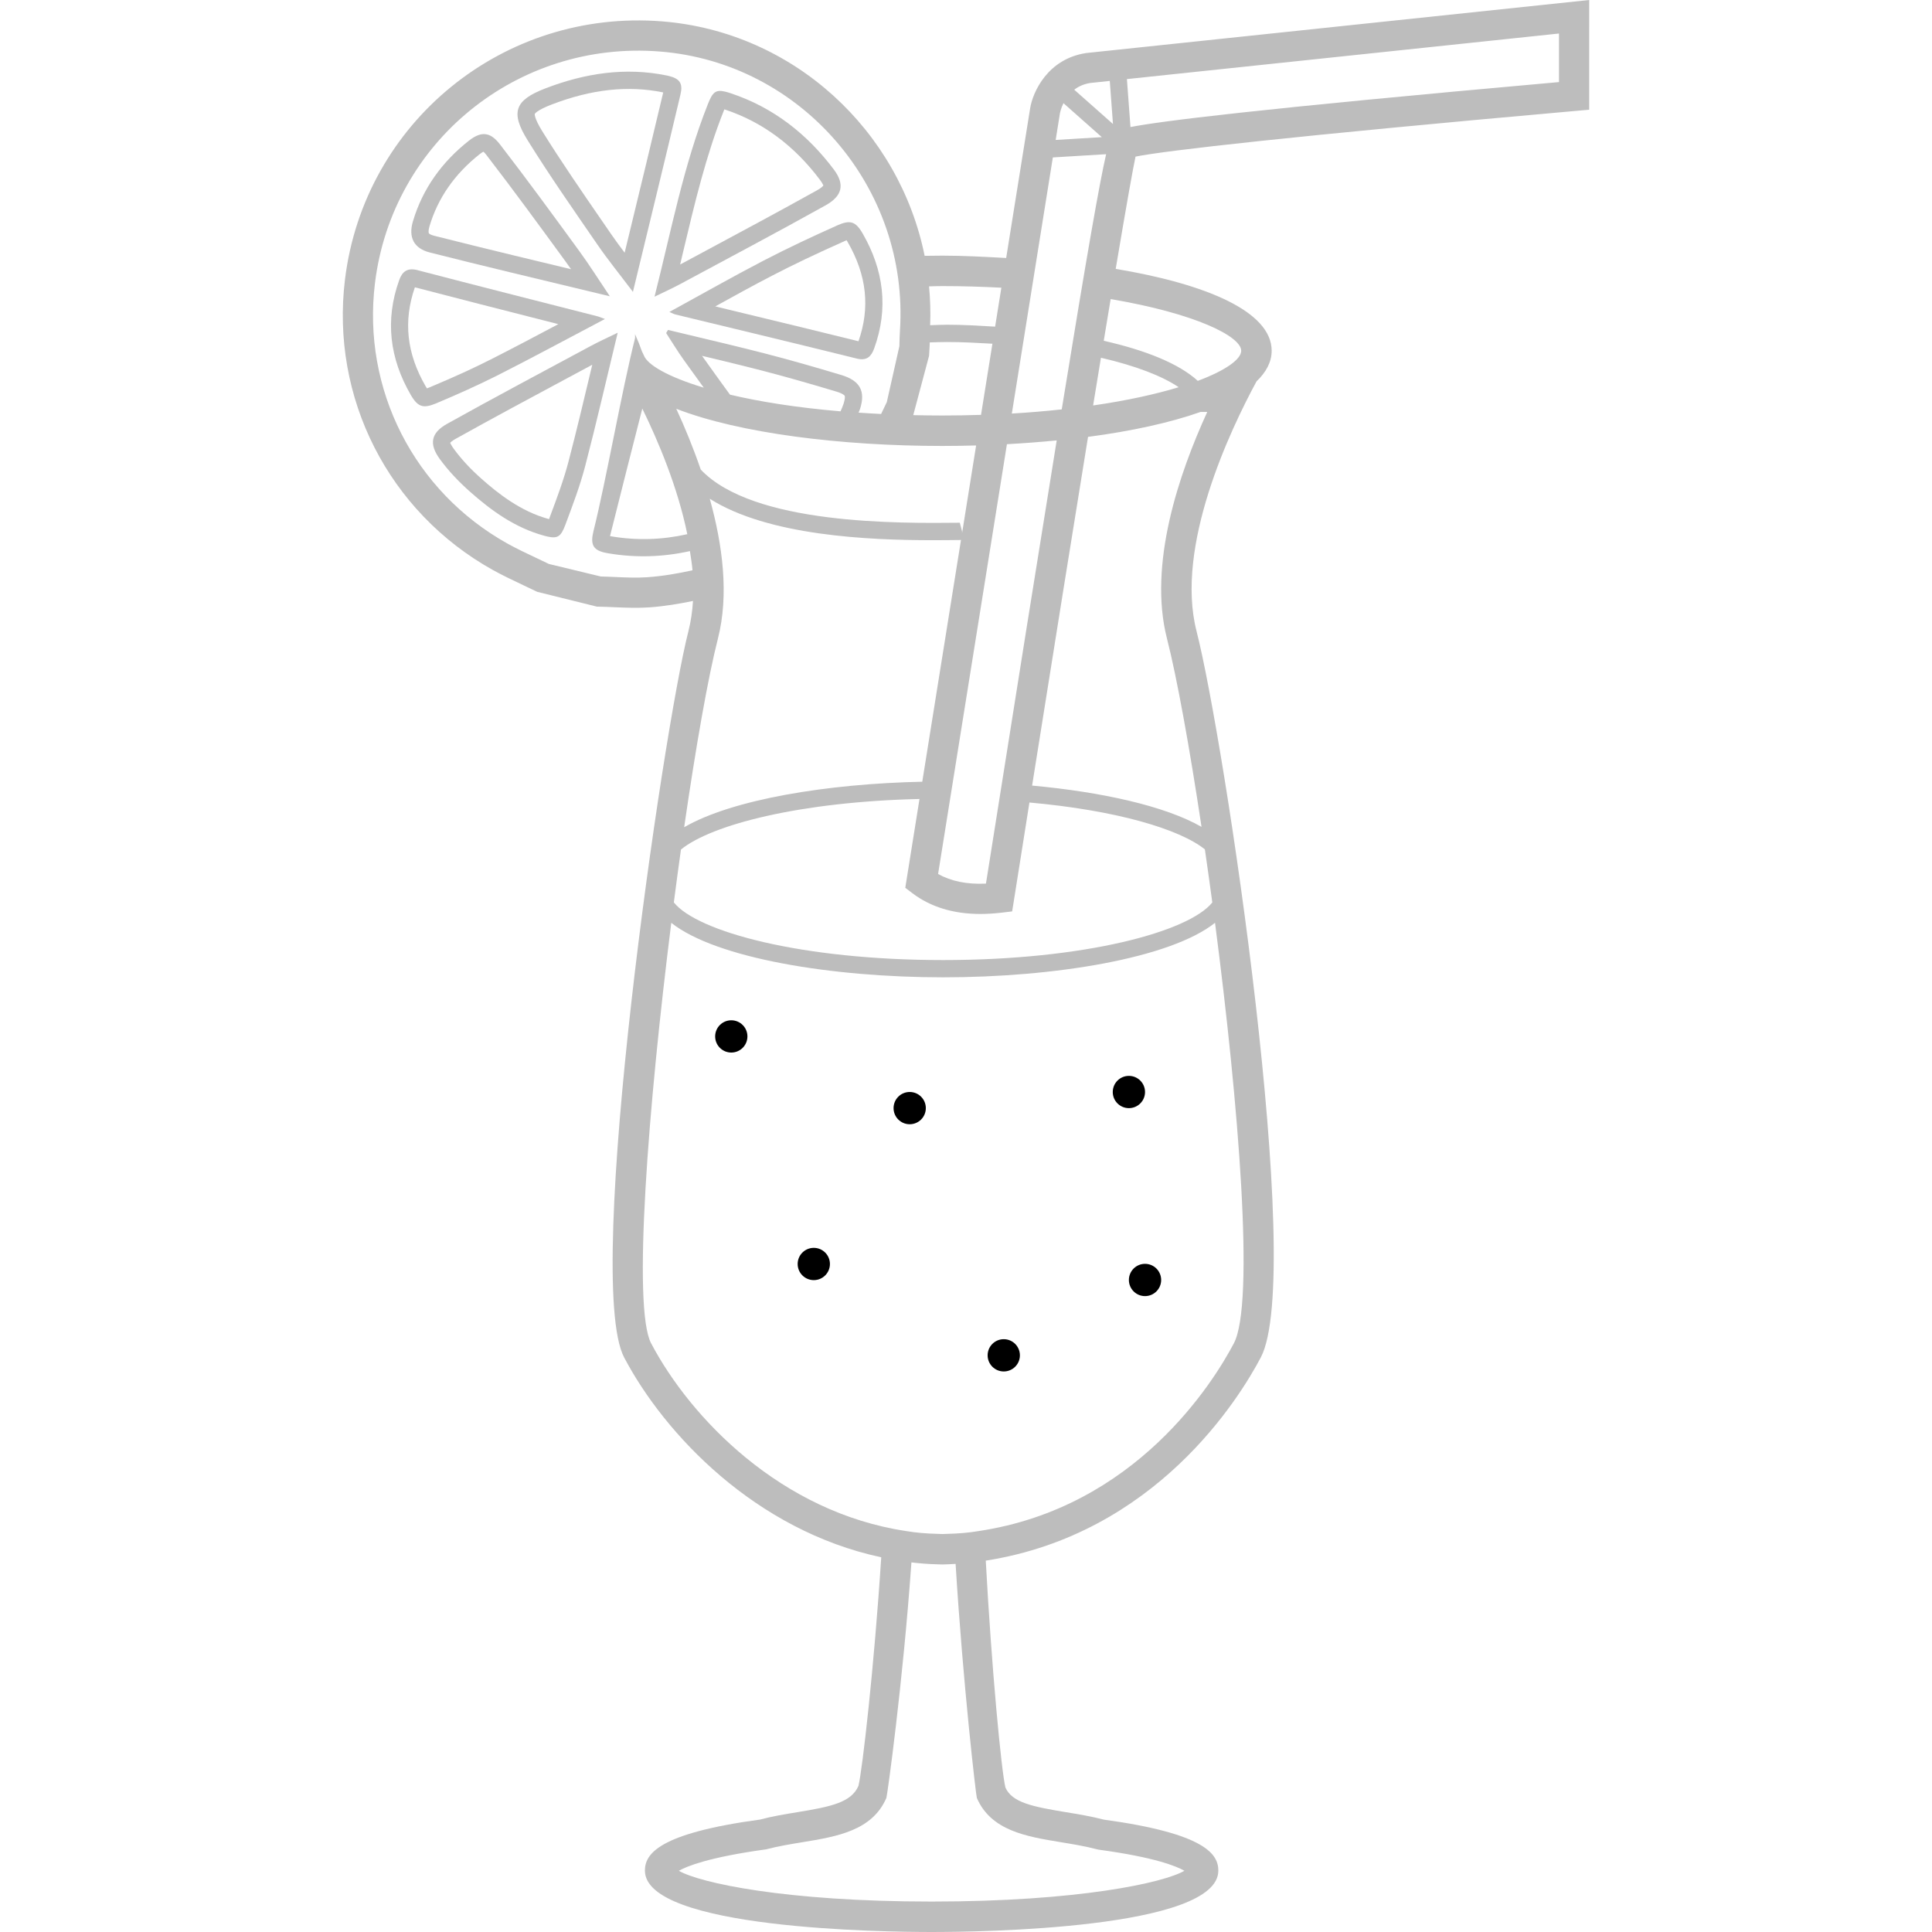 <?xml version="1.0" encoding="iso-8859-1"?>
<!-- Generator: Adobe Illustrator 19.0.0, SVG Export Plug-In . SVG Version: 6.00 Build 0)  -->
<svg version="1.1" id="Layer_1" xmlns="http://www.w3.org/2000/svg" xmlns:xlink="http://www.w3.org/1999/xlink" x="0px" y="0px"
	 viewBox="0 0 253.84 253.84" style="enable-background:new 0 0 253.84 253.84;" xml:space="preserve">
<g>
	<g>
		<g>
			<path style="fill:#BDBDBD" d="M78.466,32.096c1.392,2.028,2.948,3.94,4.692,6.252c2.16-8.936,4.24-17.428,6.248-25.936
				c0.34-1.44-0.08-2.08-1.548-2.436c-0.08-0.02-0.16-0.036-0.248-0.056c-5.484-1.128-10.812-0.28-15.94,1.688
				c-4.06,1.556-4.632,3.148-2.336,6.84C72.222,23.1,75.366,27.588,78.466,32.096z M70.258,14.976
				c0.012-0.02,0.24-0.484,2.224-1.244c5.252-2.016,10.048-2.536,14.656-1.588c-1.472,6.236-2.984,12.464-4.536,18.868L82.07,33.2
				c-0.612-0.804-1.192-1.596-1.74-2.388l-1.288-1.872c-2.616-3.796-5.324-7.724-7.784-11.68
				C70.162,15.496,70.258,14.976,70.258,14.976z"/>
			<path style="fill:#BDBDBD" d="M89.258,37.384c6.412-3.448,12.844-6.856,19.204-10.4c2.208-1.232,2.572-2.736,1.096-4.708
				c-3.496-4.656-7.944-8.156-13.532-10.016c-0.272-0.092-0.516-0.164-0.732-0.216c-1.304-0.316-1.684,0.104-2.304,1.676
				c-3.184,8.04-4.784,16.516-6.992,25.26C87.318,38.336,88.306,37.892,89.258,37.384z M89.738,33.16
				c1.548-6.52,3.008-12.676,5.356-18.604c0.028-0.068,0.052-0.132,0.076-0.188c0.044,0.016,0.088,0.028,0.136,0.044
				c4.876,1.624,9.06,4.728,12.432,9.224c0.356,0.472,0.42,0.72,0.444,0.732c-0.04,0.06-0.22,0.292-0.828,0.632
				c-4.876,2.716-9.884,5.4-14.728,8l-3.264,1.752C89.486,34.22,89.614,33.692,89.738,33.16z"/>
			<path style="fill:#BDBDBD" d="M77.57,45.48c-6.288,3.384-12.596,6.728-18.832,10.208c-2.116,1.18-2.4,2.64-0.96,4.616
				c1.136,1.56,2.504,2.996,3.952,4.28c2.856,2.536,5.952,4.756,9.716,5.788c0.12,0.032,0.236,0.064,0.348,0.092
				c1.46,0.352,1.896,0.072,2.488-1.516c0.948-2.536,1.916-5.08,2.6-7.696c1.5-5.748,2.824-11.54,4.276-17.536
				C79.862,44.348,78.694,44.872,77.57,45.48z M74.686,60.676c-0.616,2.352-1.504,4.736-2.368,7.04l-0.16,0.432
				c-0.008,0.02-0.012,0.036-0.02,0.056l-0.092-0.024c-3.648-1-6.624-3.356-8.808-5.296c-1.448-1.284-2.664-2.604-3.624-3.92
				c-0.36-0.492-0.436-0.756-0.468-0.776c0.048-0.064,0.22-0.252,0.7-0.52c4.904-2.736,9.944-5.44,14.816-8.052l3.152-1.692
				l-0.112,0.472C76.694,52.628,75.742,56.632,74.686,60.676z"/>
			<path style="fill:#BDBDBD" d="M65.49,49.256c4.58-2.324,9.1-4.768,13.992-7.344c-0.592-0.22-0.756-0.296-0.928-0.34
				c-7.9-2.02-15.804-4.012-23.692-6.076c-0.024-0.008-0.048-0.012-0.072-0.02c-1.296-0.312-1.948,0.228-2.336,1.316
				c-1.892,5.264-1.256,10.308,1.516,15.092c0.496,0.856,0.928,1.316,1.484,1.452c0.484,0.116,1.06-0.012,1.856-0.344
				C60.07,51.832,62.814,50.608,65.49,49.256z M56.094,51.028c-0.048-0.072-0.104-0.164-0.172-0.28
				c-2.492-4.304-2.952-8.556-1.412-13c5.656,1.48,11.32,2.92,16.984,4.364l1.864,0.476c-3.02,1.604-5.944,3.152-8.9,4.648
				c-2.336,1.184-4.888,2.348-8.036,3.664C56.29,50.952,56.178,50.996,56.094,51.028z"/>
			<path style="fill:#BDBDBD" d="M100.354,34.224c-4.092,2.128-8.104,4.408-12.408,6.764c0.492,0.212,0.612,0.284,0.74,0.316
				c1.068,0.26,2.14,0.52,3.208,0.776c2.276,0.552,4.548,1.1,6.824,1.648c4.628,1.12,9.256,2.244,13.876,3.388
				c0.008,0,0.012,0.004,0.02,0.004c1.312,0.316,1.876-0.332,2.24-1.336c1.912-5.264,1.252-10.304-1.504-15.092
				c-0.492-0.856-0.924-1.324-1.48-1.456c-0.484-0.116-1.06,0.02-1.852,0.372C106.762,31.064,103.522,32.58,100.354,34.224z
				 M111.23,31.564c0.044,0.068,0.1,0.156,0.16,0.264c2.492,4.336,2.952,8.592,1.404,13.008c-4.508-1.116-9.024-2.216-13.54-3.304
				l-3.412-0.824l-1.864-0.452c2.5-1.384,4.948-2.728,7.424-4.016c2.772-1.44,5.804-2.888,9.544-4.552
				C111.058,31.632,111.154,31.596,111.23,31.564z"/>
			<path style="fill:#BDBDBD" d="M56.466,33.172c3.512,0.892,7.032,1.752,10.588,2.612c4.288,1.036,8.628,2.072,13.072,3.144
				c-1.488-2.208-2.7-4.148-4.048-5.988c-3.424-4.692-6.848-9.384-10.396-13.98c-0.564-0.728-1.108-1.156-1.68-1.292
				c-0.728-0.176-1.496,0.108-2.4,0.82c-3.516,2.772-6.072,6.284-7.352,10.604C53.634,31.176,54.37,32.64,56.466,33.172z
				 M56.43,29.732c1.096-3.7,3.312-6.884,6.584-9.468c0.24-0.188,0.404-0.288,0.504-0.336c0.08,0.072,0.208,0.196,0.376,0.416
				c3.512,4.556,6.972,9.296,10.36,13.936c0.264,0.36,0.52,0.724,0.776,1.092l-1.024-0.248l-6.412-1.544
				c-3.548-0.86-7.06-1.72-10.564-2.608c-0.476-0.12-0.652-0.272-0.68-0.32C56.31,30.592,56.258,30.308,56.43,29.732z"/>
			<path style="fill:#BDBDBD" d="M142.786,6.96l-0.088,0.012c-5.02,0.756-7.004,5.084-7.352,7.264l-3.148,19.66c-2.772-0.148-5.552-0.308-8.368-0.308
				c-0.78,0-1.564,0.012-2.344,0.024c-3.32-16.416-17.144-29.416-34.492-30.804c-20.836-1.652-39.14,13.244-41.668,33.908
				c-1.9,15.556,5.724,30.54,19.436,38.18c1.292,0.712,2.628,1.348,3.968,1.98l1.844,0.88l7.852,1.948l0.216,0.004
				c0.68,0.012,1.36,0.04,2.04,0.072c1.552,0.064,3.108,0.128,4.648,0.02c1.996-0.144,3.876-0.464,5.72-0.84
				c-0.084,1.364-0.276,2.692-0.6,3.968c-3.34,13.028-13.84,85.2-8.444,95.428c5.344,10.132,17.28,22.724,33.776,26.252
				c-0.92,14.312-2.476,27.944-2.992,30.032c-0.944,2.192-3.652,2.74-7.992,3.452c-1.68,0.272-3.432,0.568-4.916,0.972
				c-13.424,1.82-15.148,4.544-15.148,6.712c0,7.672,31.38,8.064,37.668,8.064c6.288,0,37.672-0.392,37.672-8.064
				c0-2.16-1.712-4.872-15.02-6.696c-1.688-0.436-3.396-0.72-5.036-0.988c-4.344-0.716-7.052-1.26-7.92-3.24
				c-0.536-2.24-1.816-15.62-2.58-29.804c22.316-3.496,33.296-21.3,36.136-26.7c5.8-11.02-4.796-81.192-8.444-95.424
				c-2.856-11.152,4.444-26.468,7.88-32.812c1.268-1.216,1.992-2.556,1.992-4.024c0-5.18-8.688-8.792-20.492-10.76
				c1.52-9.048,2.26-13.12,2.604-14.752c3.92-0.788,20.72-2.708,57.8-6l1.808-0.16V0L142.786,6.96z M143.246,10.904l2.564-0.272
				l0.42,5.66l-5.088-4.504C141.686,11.372,142.366,11.04,143.246,10.904z M139.266,14.868c0-0.02,0.112-0.6,0.46-1.312l5.04,4.464
				l-6.064,0.368L139.266,14.868z M138.33,20.684l7-0.424c-0.852,3.712-2.404,12.448-5.832,33.528
				c-2.064,0.224-4.236,0.412-6.556,0.548L138.33,20.684z M144.65,47.004c4.56,1.052,8.072,2.412,10.212,3.872
				c-2.972,0.904-6.728,1.744-11.24,2.396C143.99,51.044,144.33,48.956,144.65,47.004z M132.298,58.36
				c2.22-0.12,4.404-0.288,6.54-0.496c-2.264,13.972-5.264,32.78-9.296,58.232c-2.532,0.116-4.596-0.32-6.288-1.264L132.298,58.36z
				 M123.826,37.588c2.74,0,5.284,0.088,7.74,0.212l-0.82,5.116c-2.1-0.124-4.208-0.252-6.312-0.252c-0.74,0-1.48,0.044-2.224,0.064
				c0.068-1.724,0.012-3.428-0.144-5.104C122.646,37.608,123.218,37.588,123.826,37.588z M122.066,46.756l0.072-1.212
				c0.004-0.184,0.016-0.368,0.02-0.556c0.76-0.02,1.496-0.052,2.28-0.052c2.088,0,4.016,0.116,5.952,0.224l-1.496,9.348
				c-1.636,0.052-3.32,0.084-5.068,0.084c-1.316,0-2.584-0.02-3.836-0.048L122.066,46.756z M85.05,75.84
				c-1.392,0.096-2.796,0.036-4.2-0.028c-0.636-0.024-1.276-0.056-1.912-0.068l-6.824-1.648l-1.692-0.808
				c-1.26-0.592-2.516-1.188-3.732-1.86C54.398,64.576,47.558,51.14,49.266,37.196c2.268-18.544,18.7-31.908,37.412-30.428
				c18.636,1.456,32.812,17.944,31.56,36.724c-0.044,0.66-0.056,1.32-0.068,1.98l-1.656,7.364l-0.748,1.556
				c-1.016-0.048-1.996-0.112-2.964-0.176c0.068-0.164,0.144-0.324,0.2-0.496c0.756-2.364-0.052-3.724-2.452-4.444
				c-3.332-1-6.672-1.964-10.04-2.832c-1.68-0.432-3.364-0.848-5.052-1.256c-2.56-0.62-5.128-1.22-7.692-1.84
				c-0.08,0.136-0.164,0.272-0.244,0.412c0.776,1.188,1.512,2.408,2.336,3.56c0.864,1.208,1.74,2.408,2.608,3.616
				c-4.768-1.44-7.432-3.032-7.868-4.244c-0.472-0.876-0.232-0.704-1.16-2.784c0.004,0.128,0,0.348,0.004,0.508
				c-1.712,6.732-3.784,18.612-5.46,25.336c-0.428,1.724-0.104,2.476,1.42,2.844c0.144,0.036,0.296,0.064,0.46,0.092
				c3.688,0.632,7.284,0.496,10.784-0.28c0.128,0.844,0.272,1.684,0.34,2.52C89.09,75.344,87.142,75.692,85.05,75.84z
				 M110.842,53.032c-0.112,0.352-0.268,0.68-0.408,1.012c-5.804-0.492-10.652-1.276-14.524-2.192
				c-0.716-0.988-1.448-1.984-2.144-2.964l-1.528-2.136l2.684,0.644c1.676,0.404,3.352,0.82,5.02,1.248
				c2.92,0.752,5.988,1.62,9.956,2.808c0.92,0.276,1.084,0.544,1.084,0.544C111.014,52.056,111.054,52.368,110.842,53.032z
				 M90.302,70.184c-3.248,0.736-6.604,0.864-10.056,0.272c-0.032-0.004-0.064-0.012-0.096-0.016c0.012-0.044,0.02-0.088,0.032-0.14
				c1.384-5.544,2.796-11.08,4.208-16.62C86.514,58.024,89.038,64.012,90.302,70.184z M88.854,53.708
				c8.264,3.216,21.64,4.884,34.972,4.884c1.476,0,2.952-0.024,4.424-0.064l-1.844,11.52l-0.004-0.24l-0.296-1.128
				c-7.952,0.08-27.136,0.308-34.036-6.984C91.066,58.78,89.95,56.072,88.854,53.708z M94.322,83.92
				c1.48-5.78,0.62-12.324-1.068-18.392c7.64,4.864,20.84,5.448,29.284,5.448c1.388,0,2.636-0.016,3.724-0.028l-5.088,31.76
				c-12.472,0.264-24.964,2.316-31.284,5.98C91.43,98.068,93.034,88.952,94.322,83.92z M139.37,242.04
				c1.56,0.256,3.184,0.52,4.784,0.94l0.24,0.048c7.3,0.992,10.168,2.164,11.224,2.768c-2.744,1.584-13.944,4.044-33.216,4.044
				c-19.264,0-30.464-2.456-33.212-4.044c1.072-0.608,3.984-1.788,11.468-2.816c1.6-0.42,3.228-0.684,4.784-0.94
				c4.504-0.74,9.16-1.504,11.016-5.816c0.108-0.248,2.164-14.988,3.292-30.944c1.084,0.128,2.236,0.228,3.596,0.256l0.476,0.016
				l0.74-0.024c0.34-0.008,0.66-0.036,0.992-0.052c0.976,15.908,2.692,30.524,2.792,30.752
				C130.206,240.536,134.866,241.3,139.37,242.04z M162.114,176.492c-2.632,5.004-12.828,21.572-33.548,24.672
				c-1.24,0.212-2.612,0.332-4.084,0.364l-0.652,0.024l-0.652-0.024c-1.472-0.032-2.848-0.152-4.124-0.368
				c-16.428-2.46-28.32-14.828-33.508-24.672c-2.464-4.672-0.376-31.156,2.652-55.24c5.884,4.672,21.136,7.16,35.716,7.16
				c14.584,0,29.844-2.488,35.724-7.164C162.742,145.048,164.878,171.24,162.114,176.492z M159.282,118.572
				c-3.084,3.844-16.748,7.568-35.372,7.568c-18.636,0-32.308-3.728-35.376-7.576c0.304-2.356,0.616-4.68,0.936-6.948
				c4.052-3.296,15.724-6.284,31.34-6.64l-1.868,11.672l0.952,0.72c2.392,1.808,5.384,2.716,8.916,2.716
				c0.86,0,1.752-0.056,2.68-0.16l1.492-0.176l0.24-1.488c0.708-4.472,1.384-8.736,2.032-12.82c11.4,1.02,19.732,3.488,23.052,6.16
				C158.638,113.876,158.962,116.208,159.282,118.572z M153.33,83.92c1.284,5.016,2.94,14.116,4.536,24.72
				c-4.804-2.748-13.108-4.584-22.26-5.424c3.076-19.344,5.476-34.292,7.348-45.816c5.652-0.744,10.74-1.848,14.788-3.276h0.876
				C154.922,62.188,150.826,74.14,153.33,83.92z M163.078,46.088c0,1.08-1.944,2.544-5.704,3.952
				c-2.468-2.264-6.892-4.036-12.356-5.264c0.324-1.972,0.628-3.796,0.908-5.48C157.086,41.184,163.078,44.204,163.078,46.088z
				 M204.83,10.784L204.83,10.784c-40.308,3.592-52.404,5.148-56.3,5.908l-0.468-6.3l56.768-5.988V10.784z"/>
			<circle cx="96.082" cy="136.172" r="2.12"/>
			<circle cx="106.922" cy="166.072" r="2.12"/>
			<circle cx="119.522" cy="145.592" r="2.12"/>
			<circle cx="131.882" cy="178.072" r="2.12"/>
			<circle cx="148.322" cy="143.476" r="2.12"/>
			<circle cx="150.442" cy="168.172" r="2.12"/>
		</g>
	</g>
</g>
<g>
</g>
<g>
</g>
<g>
</g>
<g>
</g>
<g>
</g>
<g>
</g>
<g>
</g>
<g>
</g>
<g>
</g>
<g>
</g>
<g>
</g>
<g>
</g>
<g>
</g>
<g>
</g>
<g>
</g>
</svg>
